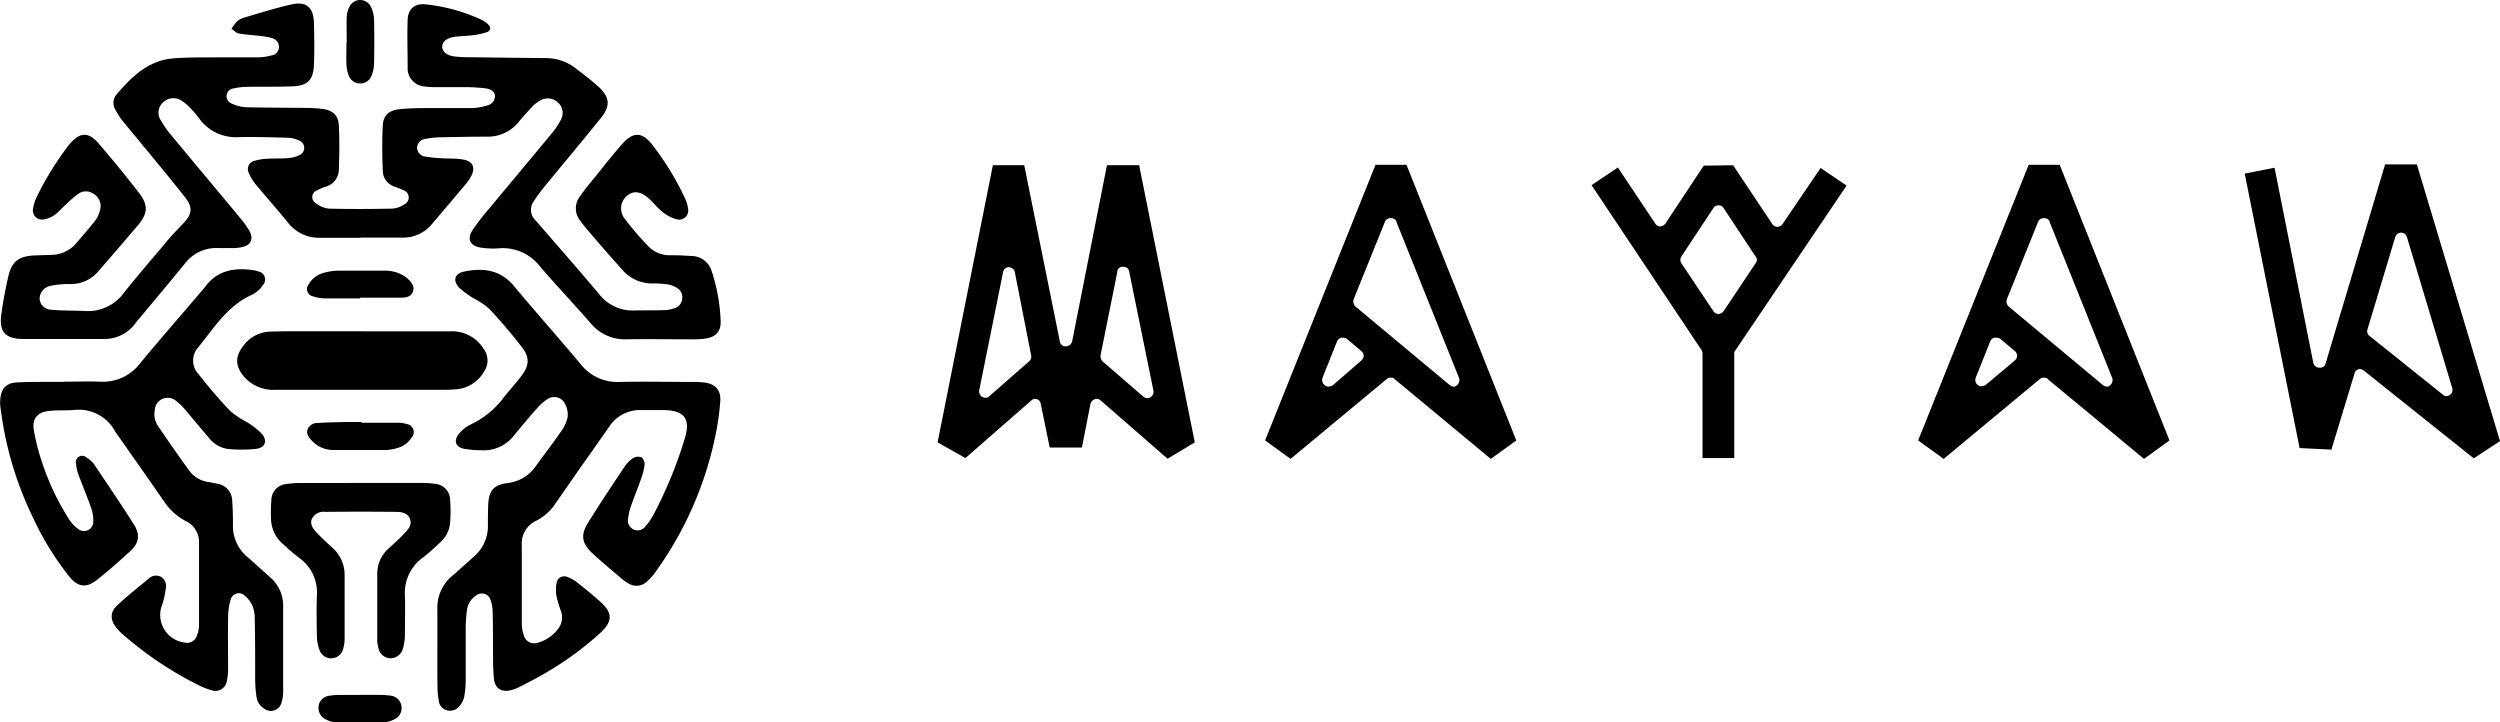 <svg xmlns="http://www.w3.org/2000/svg" viewBox="0 0 459.1 132.67" id="Logo"><g><g><g id="Layer_1-2" data-name="Layer 1"><path d="M66.22 43.67h-7.29a7.32 7.32 0 0 1-6.07-2.81C51 38.56 49 36.31 47.07 34a9.23 9.23 0 0 1-1.37-2.22 1.54 1.54 0 0 1 1-2.23 9.64 9.64 0 0 1 2.4-.4c1.27-.08 2.55 0 3.82-.12a5.57 5.57 0 0 0 2-.51 1.45 1.45 0 0 0 0-2.72 5.71 5.71 0 0 0-2.2-.51c-3-.08-5.94-.17-8.9-.11a8.29 8.29 0 0 1-7.31-3.52 19 19 0 0 0-1.74-2 7.62 7.62 0 0 0-1.43-1.17 2.7 2.7 0 0 0-3.31.24 2.53 2.53 0 0 0-.62 3.16A19.53 19.53 0 0 0 31.59 25c4.2 5.07 8.43 10.11 12.64 15.18a15.46 15.46 0 0 1 1.56 2.21c.85 1.49.29 2.66-1.39 3a8.59 8.59 0 0 1-1.43.17h-2.8a7.24 7.24 0 0 0-6.27 2.91c-2.68 3.28-5.41 6.53-8.12 9.79-.34.41-.71.8-1 1.22A7 7 0 0 1 19 62.25H4.25c-3.27 0-4.46-1.34-4-4.55.32-2.35.75-4.69 1.29-7 .63-2.66 1.87-3.6 4.59-3.78 1.07-.06 2.15-.06 3.22-.11a6.19 6.19 0 0 0 4.42-1.88C15 43.5 16.3 42 17.5 40.5a5.23 5.23 0 0 0 .92-2.15 2.58 2.58 0 0 0-1.25-2.76 2.4 2.4 0 0 0-2.87.06 19.88 19.88 0 0 0-2 1.71c-.77.7-1.46 1.51-2.29 2.13a4.46 4.46 0 0 1-1.92.79 1.68 1.68 0 0 1-2-2.06 7.06 7.06 0 0 1 .56-1.85 55.51 55.51 0 0 1 6-9.75l.11-.13c1.89-2.25 3.48-2.34 5.39-.11 2.51 2.94 5 5.95 7.34 9 1.71 2.18 1.7 3.67 0 5.8-2.49 2.93-4.96 5.82-7.44 8.65a6.51 6.51 0 0 1-4.9 2.33c-.71 0-1.42 0-2.12.08a10.38 10.38 0 0 0-1.76.26 2.45 2.45 0 0 0-2 2.38 2.18 2.18 0 0 0 2.21 2c2 .2 4.06.13 6.09.23a8.15 8.15 0 0 0 7.2-3.36c2.29-2.87 4.67-5.67 7.06-8.46C31 43.8 32.35 42.4 33.68 41c1.55-1.62 1.78-2.86.4-4.64-2.35-3-4.84-6-7.27-8.95C25.39 25.7 24 24 22.55 22.25a12.88 12.88 0 0 1-1.37-2.13 2.38 2.38 0 0 1 .13-2.66c2.8-3.28 5.83-6.34 10.45-6.73 2.81-.24 5.64-.17 8.47-.2h7.21a10.15 10.15 0 0 0 2.5-.37 1.55 1.55 0 0 0 1.28-1.59A1.62 1.62 0 0 0 49.94 7a12.11 12.11 0 0 0-2.08-.39c-1.34-.16-2.7-.22-4-.46-.49-.08-.9-.56-1.35-.86a7.92 7.92 0 0 1 1-1.34 3.88 3.88 0 0 1 1.42-.75c2.89-.84 5.77-1.77 8.71-2.41 2.56-.56 3.91.58 4 3.21s.12 5.37 0 8.05-1.24 3.69-3.83 3.8c-2.85.12-5.71.05-8.56.1a11.62 11.62 0 0 0-2.35.29 1.43 1.43 0 0 0-1.29 1.28 1.49 1.49 0 0 0 1 1.53 7.68 7.68 0 0 0 2.51.64c3.7.1 7.4.08 11.1.13a24.37 24.37 0 0 1 3 .18c1.86.25 2.91 1.15 3 3 .15 2.76.1 5.53 0 8.3a3.28 3.28 0 0 1-2.46 3 8.54 8.54 0 0 0-1.55.67 1.29 1.29 0 0 0-.21 2.34 4.62 4.62 0 0 0 2.38 1c3.89.1 7.79.08 11.69 0a4.48 4.48 0 0 0 2.19-.79 1.39 1.39 0 0 0-.19-2.59c-.5-.26-1-.43-1.57-.64a3.1 3.1 0 0 1-2.2-2.77c-.11-2.84-.16-5.7 0-8.54.09-1.78 1.17-2.72 3-2.92 1.57-.17 3.16-.19 4.74-.22h8.73a10.25 10.25 0 0 0 2.74-.49 1.75 1.75 0 0 0 1.38-1.73c0-.69-.64-1.25-1.7-1.39A33.28 33.28 0 0 0 85.7 16h-6.11a12.31 12.31 0 0 1-1.6-.12 3.32 3.32 0 0 1-3.13-3.14v-.09c0-3-.1-6 0-9.06.09-2 1.33-3 3.36-2.79a32.76 32.76 0 0 1 10.17 2.81 4.83 4.83 0 0 1 1.24.86c.59.56.51 1.19-.26 1.45a13 13 0 0 1-2.63.56c-1.12.14-2.26.14-3.38.3-1.36.22-2.15.92-2.15 1.8s.84 1.61 2.24 1.79a22.36 22.36 0 0 0 2.71.14q6.95.09 13.91.16a8.92 8.92 0 0 1 5.47 1.74c1.51 1.14 3 2.28 4.42 3.56 2 1.87 2.18 3.47.44 5.63-3.36 4.19-6.82 8.29-10.23 12.45A27.68 27.68 0 0 0 98 37a2.63 2.63 0 0 0 .37 3.49c3.87 4.47 7.77 8.9 11.57 13.41a7.79 7.79 0 0 0 6.45 3.12c1.92-.05 3.84 0 5.76-.07a5.68 5.68 0 0 0 1.73-.36 2 2 0 0 0 1.41-1.74 2 2 0 0 0-1-2 4.93 4.93 0 0 0-1.65-.62 16.28 16.28 0 0 0-2.61-.18 7.21 7.21 0 0 1-5.83-2.6c-2.1-2.35-4.2-4.72-6.2-7.1-.46-.53-.91-1.08-1.32-1.66a3.63 3.63 0 0 1-.07-4.77c.81-1.19 1.75-2.29 2.66-3.41 1.6-2 3.18-4 4.84-5.9 2.17-2.52 3.82-2.47 5.82.16a52 52 0 0 1 5.92 9.77 5.92 5.92 0 0 1 .49 1.7 1.67 1.67 0 0 1-2.16 2 6.83 6.83 0 0 1-2.42-1.24c-.94-.75-1.71-1.72-2.61-2.54-1.44-1.32-2.79-1.49-3.94-.56a3 3 0 0 0-.52 4.21 50.45 50.45 0 0 0 4.69 5.43 5.47 5.47 0 0 0 3.85 1.33c1.24 0 2.48.06 3.72.14a3.89 3.89 0 0 1 3.75 2.8 33.16 33.16 0 0 1 1.64 9.15c.07 1.91-.88 2.93-2.79 3.22a17.49 17.49 0 0 1-2.61.13c-3.93 0-7.86-.06-11.79 0a8.15 8.15 0 0 1-6.72-3c-3.05-3.49-6.23-6.86-9.26-10.37a8.63 8.63 0 0 0-7.57-3.34 14.71 14.71 0 0 1-3.38-.14c-1.9-.3-2.5-1.58-1.45-3.19a42.63 42.63 0 0 1 3.09-4c3.82-4.61 7.68-9.2 11.5-13.82A14 14 0 0 0 103 22a2.57 2.57 0 0 0-.55-3.18 2.7 2.7 0 0 0-3.3-.33 6.06 6.06 0 0 0-1.32 1c-.89.95-1.76 1.92-2.59 2.91a7.24 7.24 0 0 1-5.71 2.7c-2.91 0-5.82.05-8.73.12a14.09 14.09 0 0 0-2.68.29 1.72 1.72 0 0 0-1.53 1.59 1.7 1.7 0 0 0 1.54 1.66 26.26 26.26 0 0 0 3.2.31c1.21.08 2.43 0 3.63.21 1.94.31 2.46 1.56 1.46 3.26a8.36 8.36 0 0 1-.82 1.19c-2.07 2.47-4.16 4.92-6.25 7.38a6.79 6.79 0 0 1-5.5 2.52h-7.63z"></path><path d="M80.32 119.16v-7.2a7.61 7.61 0 0 1 2.79-6.27c1.32-1.11 2.57-2.3 3.87-3.43a7.41 7.41 0 0 0 2.62-5.84c0-1.27 0-2.54.06-3.81.13-2.49 1-3.57 3.49-3.89a7.35 7.35 0 0 0 5.23-3.1c1.54-2.13 3.15-4.21 4.64-6.37a6.92 6.92 0 0 0 1.22-2.66 4.16 4.16 0 0 0-.5-2.47 2.21 2.21 0 0 0-3.29-.77 8.12 8.12 0 0 0-1.71 1.5q-2.22 2.5-4.34 5.1a7 7 0 0 1-5.91 2.74 20 20 0 0 1-3.29-.28c-1.5-.3-1.93-1.44-1-2.64A6.29 6.29 0 0 1 86.35 78a16.36 16.36 0 0 0 6.23-5.1c1.07-1.35 2.24-2.62 3.27-4 1.35-1.81 1.43-3.35 0-5.13q-2.82-3.66-6-7.06a15.74 15.74 0 0 0-2.86-1.93 16.62 16.62 0 0 1-2.65-1.92c-1.27-1.33-.84-2.67.95-3 3.46-.71 6.6-.31 9.07 2.64 4 4.8 8.19 9.5 12.22 14.31a8.54 8.54 0 0 0 7.15 3.33c4.54-.1 9.09 0 13.64 0a15.82 15.82 0 0 1 2 .11c1.94.24 3 1.33 2.91 3.28a46.21 46.21 0 0 1-.85 6.2A65.12 65.12 0 0 1 120.4 105a10.27 10.27 0 0 1-1.51 1.71 2.79 2.79 0 0 1-3.59.37 6.19 6.19 0 0 1-1-.7c-1.83-1.56-3.68-3.09-5.45-4.71-2-1.87-2.3-3.36-.84-5.71 2.15-3.45 4.4-6.84 6.66-10.22a5.55 5.55 0 0 1 1.59-1.61 1.8 1.8 0 0 1 1.54-.15 1.63 1.63 0 0 1 .57 1.35 10.25 10.25 0 0 1-.62 2.54c-.58 1.68-1.27 3.32-1.85 5a10.71 10.71 0 0 0-.55 2.3 1.85 1.85 0 0 0 1 2.07 1.79 1.79 0 0 0 2.2-.61 10.76 10.76 0 0 0 1.45-2.1 78.58 78.58 0 0 0 5.78-14.09c1.06-3.54-.13-5.07-3.85-5.13h-4.07a6.72 6.72 0 0 0-6 3.07c-1.94 2.78-3.9 5.55-5.85 8.32l-4 5.76a9.25 9.25 0 0 1-3.49 3.14 4.61 4.61 0 0 0-2.7 4.52v14.41a7.16 7.16 0 0 0 .33 2 2 2 0 0 0 2.7 1.47 6.91 6.91 0 0 0 3.79-2.72 3.42 3.42 0 0 0 .36-3.09 21.48 21.48 0 0 1-.8-2.67 7 7 0 0 1 0-2.42 1.43 1.43 0 0 1 2.07-1.11 6.49 6.49 0 0 1 1.76 1c1.44 1.14 2.87 2.3 4.23 3.53 2.25 2 2.28 3.61 0 5.69a58.91 58.91 0 0 1-10.4 7.56c-1.44.84-2.93 1.59-4.41 2.36a9.12 9.12 0 0 1-1.5.58c-1.82.51-3.07-.24-3.25-2.13s-.15-3.66-.17-5.5c0-2.26 0-4.52-.06-6.78a6.55 6.55 0 0 0-.4-2.15 1.65 1.65 0 0 0-2.64-.78 3.68 3.68 0 0 0-1.67 2.63 24.16 24.16 0 0 0-.24 3.29v9.75a16.2 16.2 0 0 1-.29 3 3.93 3.93 0 0 1-.84 1.62 2.21 2.21 0 0 1-2.29.79 2 2 0 0 1-1.52-1.76 13.24 13.24 0 0 1-.23-2.27c-.05-2.42-.03-4.83-.03-7.26z"></path><path d="M11.76 70.09c2.21 0 4.41-.08 6.61 0a8.6 8.6 0 0 0 7.43-3.45c3.62-4.38 7.36-8.65 11.06-13 .27-.32.58-.62.83-1 2.3-3.06 5.46-3.55 9-3a3.89 3.89 0 0 1 .74.21 1.5 1.5 0 0 1 .83 2.53 5 5 0 0 1-1.85 1.68c-4.55 2-7 6-9.92 9.63a3.64 3.64 0 0 0 0 5.06c1.83 2.33 3.76 4.6 5.8 6.74a18 18 0 0 0 3.15 2.09A14.44 14.44 0 0 1 48 79.57c1.2 1.31.75 2.66-1 2.86a25.38 25.38 0 0 1-5.3 0 5.51 5.51 0 0 1-3.5-2.23c-1.43-1.64-2.8-3.32-4.23-5a9.85 9.85 0 0 0-1.65-1.58 2.35 2.35 0 0 0-3.88 1.63 3.86 3.86 0 0 0 .56 2.96c1.9 2.8 3.83 5.58 5.83 8.32a5.23 5.23 0 0 0 3.53 2c.47.08.94.17 1.41.28A3.19 3.19 0 0 1 42.64 92c.12 1.47.14 2.94.14 4.41a7.39 7.39 0 0 0 2.67 5.89c1.39 1.21 2.74 2.45 4.11 3.67a6.89 6.89 0 0 1 2.44 5.42v15.68a6.49 6.49 0 0 1-.32 2 2 2 0 0 1-3.14 1.08 3 3 0 0 1-1.44-2.2 24.35 24.35 0 0 1-.24-3.2c0-3.73 0-7.46-.08-11.19a6 6 0 0 0-.42-2.31 5.16 5.16 0 0 0-1.46-1.9 1.54 1.54 0 0 0-2.54.76 11.12 11.12 0 0 0-.47 3.15c-.06 3.19 0 6.39 0 9.58a10.06 10.06 0 0 1-.23 2.19 2.11 2.11 0 0 1-2.79 1.73 12.67 12.67 0 0 1-2.53-1 65.73 65.73 0 0 1-13.76-9.23 10.63 10.63 0 0 1-1.23-1.28c-1.1-1.35-1.17-2.77.09-4 1.87-1.76 3.88-3.36 5.89-5a1.9 1.9 0 0 1 2.22-.33 2 2 0 0 1 .89 2.15 14.26 14.26 0 0 1-.67 3A5.11 5.11 0 0 0 33.9 118a1.91 1.91 0 0 0 2.25-1.24 5.42 5.42 0 0 0 .4-1.89V99.7a4.23 4.23 0 0 0-2.42-4 11.1 11.1 0 0 1-4.06-3.7q-4.3-6.19-8.65-12.36c-.08-.12-.17-.23-.24-.35a7.55 7.55 0 0 0-7.55-4c-1.57.12-3.17 0-4.73.19-2 .23-3 1.41-2.71 3.37A38.29 38.29 0 0 0 7.76 85a45.52 45.52 0 0 0 4.85 10.24 6.54 6.54 0 0 0 1.69 1.86 1.71 1.71 0 0 0 2.83-1.32 6.84 6.84 0 0 0-.41-2.56c-.71-2-1.55-4-2.29-6a6.91 6.91 0 0 1-.45-2A1.16 1.16 0 0 1 15.86 84a4.63 4.63 0 0 1 1.43 1.28c2.46 3.66 4.94 7.31 7.28 11 1.22 1.93 1 3.45-.72 5-2 1.83-4 3.59-6.1 5.25-1.87 1.48-3.43 1.29-4.95-.56a52.92 52.92 0 0 1-6.65-10.73 64 64 0 0 1-6.1-20.72 6.66 6.66 0 0 1 0-1.18c.14-1.94 1.08-3 3-3.11s3.9-.09 5.85-.11h2.88z"></path><path d="M66.24 88.69h11.27a14.48 14.48 0 0 1 2.28.15 3 3 0 0 1 2.87 2.94 28.44 28.44 0 0 1 0 4.23 5.46 5.46 0 0 1-1.85 3.62c-1.06 1-2.12 2-3.26 2.84a8 8 0 0 0-3.19 6.94c.07 2.4 0 4.8 0 7.2a9.17 9.17 0 0 1-.37 2.5 2.38 2.38 0 0 1-2.41 1.77 2.32 2.32 0 0 1-2.11-2 4.93 4.93 0 0 1-.19-1.26v-12.37a6.2 6.2 0 0 1 2.06-4.51c1-.91 2-1.79 2.88-2.75.71-.73 1.48-1.54 1.08-2.67S73.73 94 72.72 94q-6.52-.07-13 0a2.34 2.34 0 0 0-2.46 1.32c-.39 1 .28 1.85.95 2.55.88.92 1.81 1.78 2.75 2.64a6.7 6.7 0 0 1 2.33 5.08v11.78a6.45 6.45 0 0 1-.25 1.68 2.27 2.27 0 0 1-4.38.3 7.85 7.85 0 0 1-.46-2.39c-.06-2.57-.09-5.15 0-7.72a7.78 7.78 0 0 0-3.06-6.65C54 101.76 53 100.85 52 99.94a6.26 6.26 0 0 1-2.23-4.68 29.29 29.29 0 0 1 .06-3.38 3 3 0 0 1 2.88-3A14.48 14.48 0 0 1 55 88.7z"></path><path d="M66.55 60.85h16.11a6.78 6.78 0 0 1 6.16 3.22 3.6 3.6 0 0 1 0 4.28 6.43 6.43 0 0 1-5.06 3.14c-.65.05-1.3.09-1.95.09H50.69a7.13 7.13 0 0 1-5.89-2.42c-1.6-1.91-1.67-3.61-.16-5.59a6.3 6.3 0 0 1 5-2.67c1.75-.06 3.5-.07 5.25-.07h11.7z"></path><path d="M66.37 77.63h6.95a5.09 5.09 0 0 1 1.33.23 1.51 1.51 0 0 1 .9 2.55A4.47 4.47 0 0 1 73 82.27a8.43 8.43 0 0 1-2.16.37h-9.66A5.35 5.35 0 0 1 57.34 81c-.58-.59-1.14-1.25-.85-2.16a1.93 1.93 0 0 1 1.92-1.16c1.63-.12 3.27-.14 4.91-.18h3.05z"></path><path d="M66.13 54.8h-6.45a7.67 7.67 0 0 1-2.23-.38 1.37 1.37 0 0 1-.78-2.18 4.51 4.51 0 0 1 2.91-2.17 10 10 0 0 1 2.42-.36h8.56a6.62 6.62 0 0 1 3.71 1 4.43 4.43 0 0 1 .6.47c.64.62 1.28 1.3 1 2.27s-1.2 1.19-2 1.21h-7.7z"></path><path d="M63.67 7.65c0-1.52-.05-3.05 0-4.57a4.5 4.5 0 0 1 .51-1.85 2.18 2.18 0 0 1 3.9-.05 5.67 5.67 0 0 1 .61 2.43c.07 2.7.06 5.41 0 8.12a6.53 6.53 0 0 1-.47 2.21 2.25 2.25 0 0 1-4.16 0 6.58 6.58 0 0 1-.43-2c-.07-1.41 0-2.82 0-4.23z"></path><path d="M66.14 127.61h3.56a14.76 14.76 0 0 1 2.11.15 2.22 2.22 0 0 1 1.91 1.89 2.26 2.26 0 0 1-1.3 2.44 4.6 4.6 0 0 1-1.85.55c-3 .05-6 0-9 0a4.51 4.51 0 0 1-1.69-.5 2.37 2.37 0 0 1-1.37-2.5 2.22 2.22 0 0 1 1.93-1.87 12.4 12.4 0 0 1 2-.15h3.65z"></path><g><path d="M201.41 73.25a.56.56 0 0 0-.36.07 1.26 1.26 0 0 0-.79.8l-1.58 8.06h-5.91l-1.66-8.06a1 1 0 0 0-.64-.8c-.15 0-.22-.07-.44-.07a1.08 1.08 0 0 0-.64.29l-12.1 10.58-5.11-2.88 10.15-50.9h5.76l6.55 32.4a1 1 0 0 0 1.08.86 1.24 1.24 0 0 0 1.16-.86l6.4-32.4h5.91l10.22 50.9-5 3-12.28-10.7a1.11 1.11 0 0 0-.72-.29zM184.2 50l-4.39 21.75a1.22 1.22 0 0 0 .58 1.15 1.91 1.91 0 0 0 .5.15 1 1 0 0 0 .79-.29l7.32-6.42a1.08 1.08 0 0 0 .36-1.08l-3-15.27a1.21 1.21 0 0 0-1.08-.93 1.09 1.09 0 0 0-1.08.94zm21-.14l-3.1 15.41a1.4 1.4 0 0 0 .36 1.08l7.49 6.48a1.32 1.32 0 0 0 .79.29 1.18 1.18 0 0 0 1.08-1.37l-4.46-21.89a1 1 0 0 0-1.08-.86 1 1 0 0 0-1.12.85z"></path><path d="M252.6 30.26h5.69l20.16 50.62-4.68 3.39-17.71-14.69c-.15-.22-.36-.22-.65-.22a.93.93 0 0 0-.72.22L237 84.27l-4.68-3.39zM246.34 62a1.18 1.18 0 0 0-.79.65l-2.67 6.69a1.21 1.21 0 0 0 .36 1.37 1 1 0 0 0 .76.29 2.1 2.1 0 0 0 .72-.22L250 66.2a1.26 1.26 0 0 0 .43-.87 1.22 1.22 0 0 0-.43-.86l-2.66-2.24a1.27 1.27 0 0 0-.72-.21zm20.52 9a.72.72 0 0 0 .65-.22 1.24 1.24 0 0 0 .43-1.37L256.42 40.7c-.07-.43-.58-.64-1-.64a1.11 1.11 0 0 0-1.08.64L248.57 55a1.3 1.3 0 0 0 .36 1.3l17.28 14.4a1.78 1.78 0 0 0 .65.3z"></path><path d="M312.65 65a1.78 1.78 0 0 0-.14-.65L292.27 34l4.83-3.24L303.94 41a1.11 1.11 0 0 0 .93.58 1.24 1.24 0 0 0 1-.58l7-10.58 5.4-.07 7.2 10.8a1.12 1.12 0 0 0 .93.5 1.14 1.14 0 0 0 .94-.5l7-10.3 4.76 3.24-20.4 30.23a.72.72 0 0 0-.22.65v19.15h-5.83zm2-26.79l-5.91 8.93a1.14 1.14 0 0 0 0 1.16l5.91 8.85a1.21 1.21 0 0 0 .93.51 1.25 1.25 0 0 0 .94-.51l5.9-8.85a.88.88 0 0 0 0-1.16l-5.9-8.93a1.06 1.06 0 0 0-.94-.5 1 1 0 0 0-.91.47z"></path><path d="M372.55 30.26h5.69l20.16 50.62-4.68 3.39L376 69.58c-.14-.22-.36-.22-.65-.22a1 1 0 0 0-.72.22l-17.7 14.69-4.68-3.39zM366.29 62a1.18 1.18 0 0 0-.79.65l-2.67 6.69a1.21 1.21 0 0 0 .36 1.37 1 1 0 0 0 .72.22 2.1 2.1 0 0 0 .72-.22L370 66.2a1.26 1.26 0 0 0 .43-.87 1.22 1.22 0 0 0-.43-.86l-2.66-2.24a1.27 1.27 0 0 0-.72-.21zm20.52 9c.22 0 .51 0 .65-.22a1.24 1.24 0 0 0 .43-1.37L376.37 40.7c-.07-.43-.58-.64-1-.64a1.12 1.12 0 0 0-1.08.64L368.52 55a1.3 1.3 0 0 0 .36 1.3l17.28 14.4a1.85 1.85 0 0 0 .65.3z"></path><path d="M433.39 67.78a.68.68 0 0 0-.36.07 1 1 0 0 0-.64.72l-4.25 14-5.84-.29-10.08-50.4 5.48-1.08 7.12 35.86a1.16 1.16 0 0 0 1.08.86h.1a1 1 0 0 0 1.08-.79L438 30.19h5.83L459.1 81l-4.82 3.17-20.17-16.1a1.22 1.22 0 0 0-.72-.29zm6.48-24.27l-5.11 17a1.06 1.06 0 0 0 .43 1.22l13.4 10.73a.86.86 0 0 0 .65.29 1.1 1.1 0 0 0 .64-.22 1.12 1.12 0 0 0 .44-1.29L442 43.51a1.16 1.16 0 0 0-1.08-.79 1.18 1.18 0 0 0-1.05.79z"></path></g></g></g></g></svg>